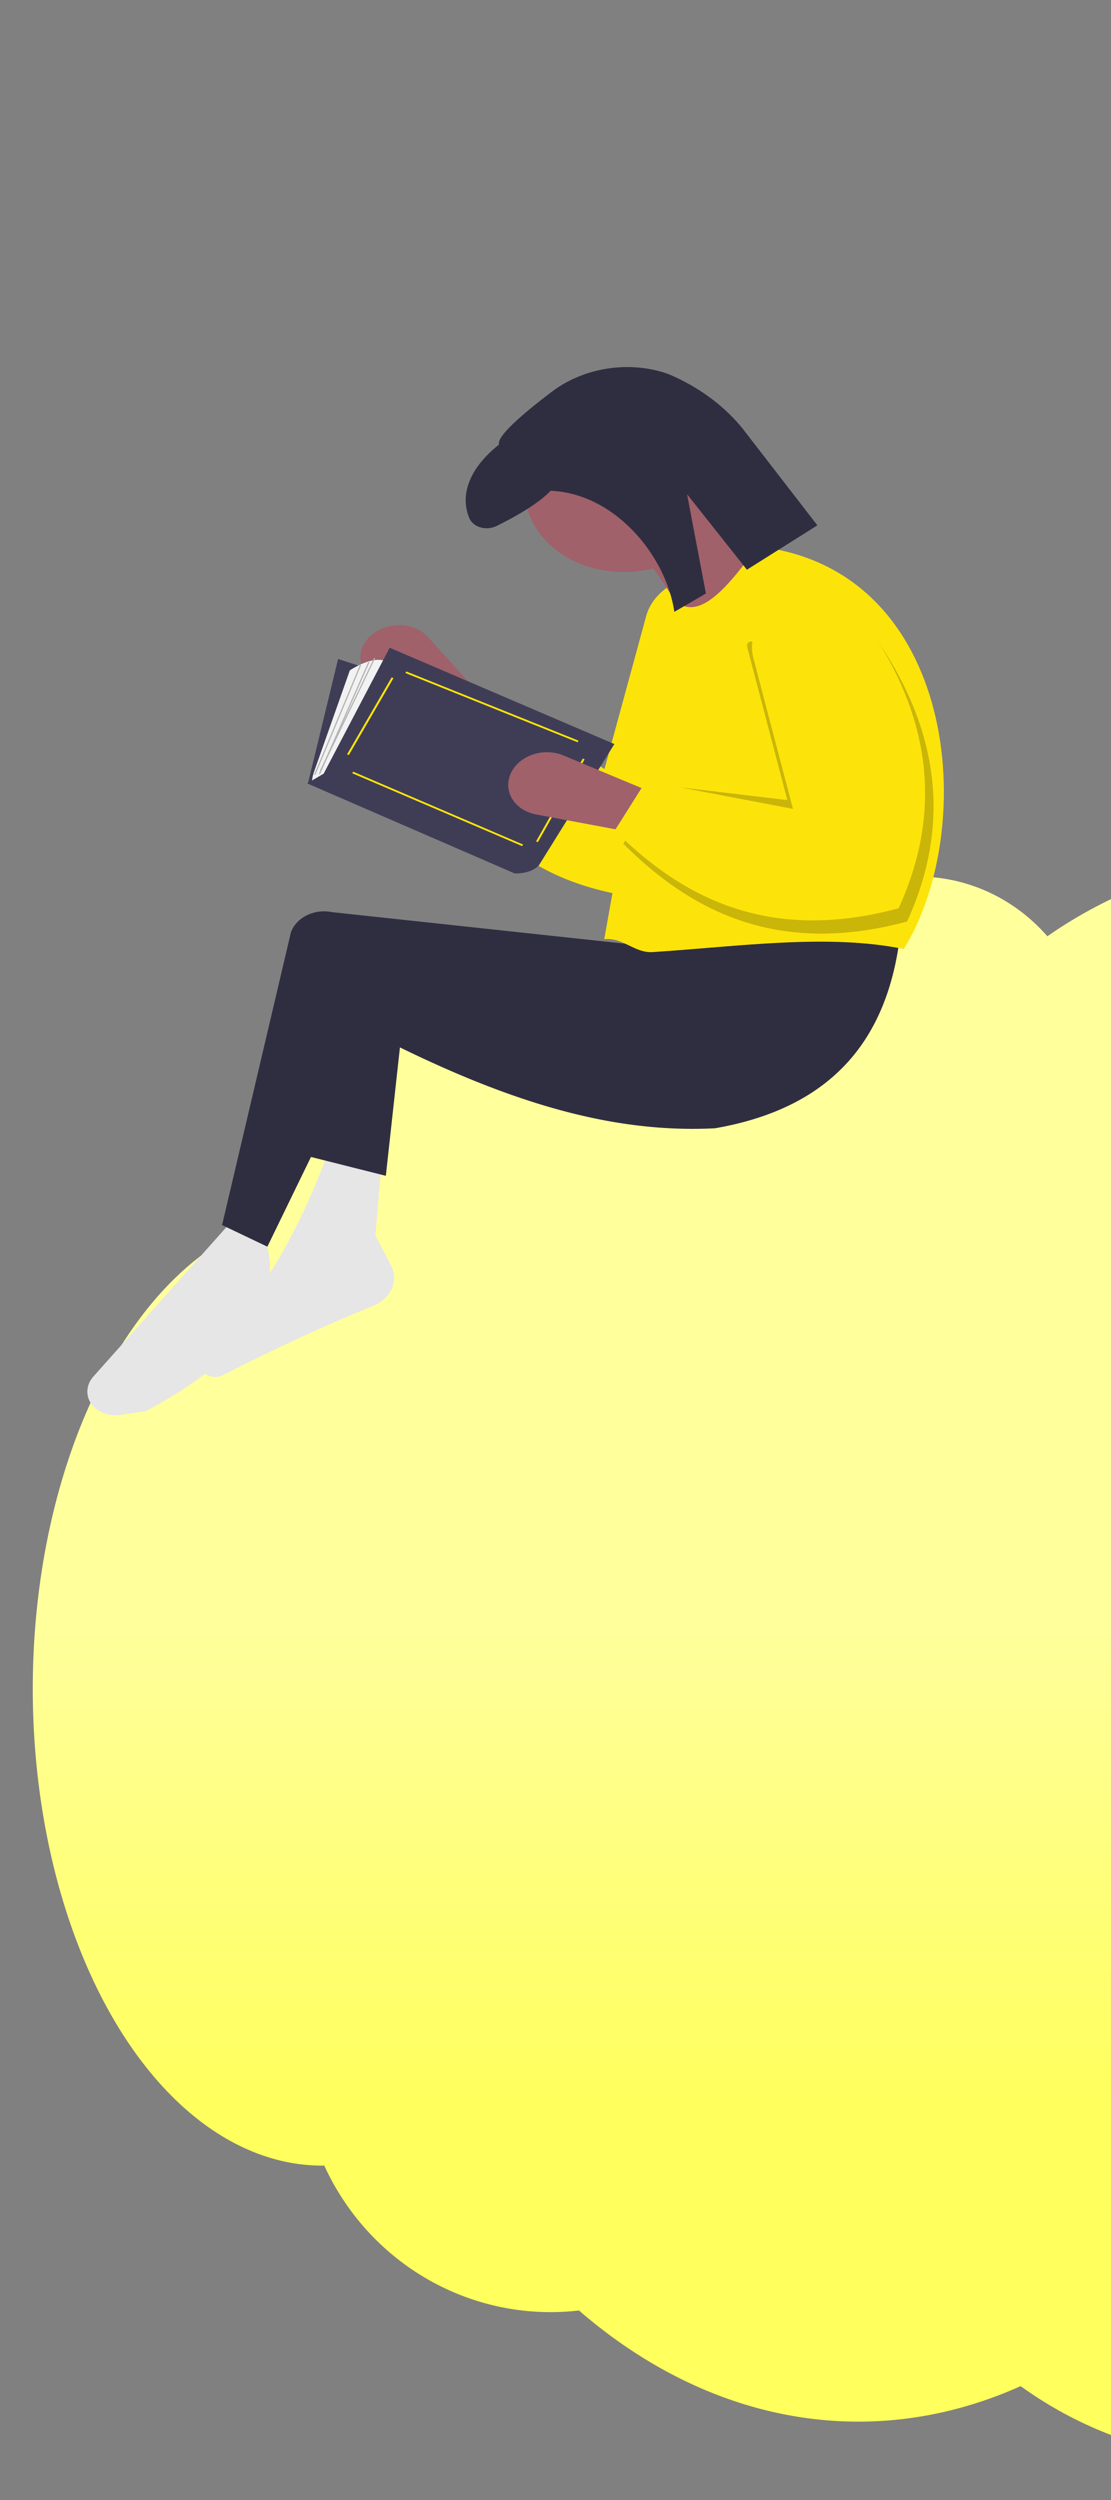 <?xml version="1.0" encoding="UTF-8" standalone="no"?>
<svg
   xmlns:dc="http://purl.org/dc/elements/1.1/"
   xmlns:cc="http://creativecommons.org/ns#"
   xmlns:rdf="http://www.w3.org/1999/02/22-rdf-syntax-ns#"
   xmlns:svg="http://www.w3.org/2000/svg"
   xmlns="http://www.w3.org/2000/svg"
   xmlns:xlink="http://www.w3.org/1999/xlink"
   xmlns:sodipodi="http://sodipodi.sourceforge.net/DTD/sodipodi-0.dtd"
   xmlns:inkscape="http://www.inkscape.org/namespaces/inkscape"
   id="SVGRoot"
   version="1.1"
   viewBox="0 0 960 2160"
   height="2160px"
   width="960px"
   inkscape:version="1.0 (4035a4fb49, 2020-05-01)"
   sodipodi:docname="a1bn.svg">
  <rect x="0" y="0" width="960" height="2160" fill="#808080" stroke="none"/>
  <defs
     id="defs852">
    <linearGradient
       gradientTransform="matrix(-1.226,0,0,1.303,1198.401,726.069)"
       inkscape:collect="always"
       xlink:href="#linearGradient864"
       id="linearGradient866"
       x1="177.787"
       y1="840.447"
       x2="177.787"
       y2="521.239"
       gradientUnits="userSpaceOnUse" />
    <linearGradient
       inkscape:collect="always"
       id="linearGradient864">
      <stop
         style="stop-color:#ffff5d;stop-opacity:1"
         offset="0"
         id="stop860" />
      <stop
         style="stop-color:#ffff9c;stop-opacity:1"
         offset="1"
         id="stop862" />
    </linearGradient>
  </defs>
  <sodipodi:namedview
     id="base"
     pagecolor="#ffffff"
     bordercolor="#666666"
     borderopacity="1.0"
     inkscape:pageopacity="0.0"
     inkscape:pageshadow="2"
     inkscape:zoom="0.24748737"
     inkscape:cx="535.86128"
     inkscape:cy="1755.0112"
     inkscape:document-units="px"
     inkscape:current-layer="layer1"
     inkscape:document-rotation="0"
     showgrid="false"
     inkscape:window-width="1920"
     inkscape:window-height="1001"
     inkscape:window-x="-9"
     inkscape:window-y="-9"
     inkscape:window-maximized="1" />
  <g
     inkscape:label="Layer 1"
     id="layer1">
    <path
       id="path1414"
       style="fill:url(#linearGradient866);fill-opacity:1;stroke-width:1.287"
       d="m 1137.696,736.813 a 387.643,362.027 0 0 1 338.056,185.662 491.675,533.168 0 0 1 398.856,523.581 491.675,533.168 0 0 1 -491.673,533.167 491.675,533.168 0 0 1 -16.664,-0.305 339.342,331.749 0 0 1 -282.408,147.815 339.342,331.749 0 0 1 -201.919,-65.123 458.236,639.801 0 0 1 -140.198,30.684 458.236,639.801 0 0 1 -241.47,-96.04 215.495,218.533 0 0 1 -24.559,1.425 215.495,218.533 0 0 1 -195.494,-126.589 250.172,412.053 0 0 1 -1.729,0.012 250.172,412.053 0 0 1 -250.172,-412.053 250.172,412.053 0 0 1 184.711,-397.697 225.403,252.761 0 0 1 225.081,-239.24 225.403,252.761 0 0 1 124.076,41.742 458.236,639.801 0 0 1 110.75,-43.908 151.094,157.976 0 0 1 120.412,-62.545 151.094,157.976 0 0 1 111.662,51.552 387.643,362.027 0 0 1 232.203,-72.138 387.643,362.027 0 0 1 0.479,0 z" />
    <g
       transform="translate(-528.255,-1644.309)"
       id="g1057">
      <path
         id="path24-4"
         fill="#a0616a"
         d="m 852.386,2190.621 v 0 a 27.161,32.382 83.894 0 1 45.572,4.001 l 49.977,55.175 -32.688,26.446 -64.013,-43.089 a 27.161,32.382 83.894 0 1 1.151,-42.533 z"
         style="stroke-width:2.397" />
      <path
         id="path26-5"
         fill="#fce40a"
         d="m 904.462,2270.374 c 23.266,79.24 72.928,138.186 183.367,150.407 80.502,-66.363 110.022,-147.956 100.069,-241.341 a 43.221,51.528 83.894 0 0 -58.114,-37.221 v 0 a 43.199,51.502 83.894 0 0 -43.209,34.49 l -36.005,132.133 -100.321,-68.102 z"
         style="stroke-width:2.397" />
      <path
         id="path28-7"
         fill="#e6e6e6"
         d="m 654.346,2863.531 c 83.637,-44.796 121.463,-94.658 102.352,-150.815 l -27.304,-14.355 -120.439,135.286 a 21.098,25.154 83.894 0 0 23.273,33.111 z"
         style="stroke-width:2.397" />
      <path
         id="path30-2"
         fill="#e6e6e6"
         d="m 721.162,2832.332 c 43.996,-22.433 87.219,-42.585 129.422,-59.734 a 25.868,30.841 83.894 0 0 15.766,-34.429 l -13.731,-26.391 5.318,-62.255 -45.918,-10.457 c -23.874,65.524 -56.884,126.739 -109.342,178.78 a 11.268,13.434 83.894 0 0 18.485,14.486 z"
         style="stroke-width:2.397" />
      <path
         id="path32-6"
         fill="#2f2e41"
         d="m 849.005,2536.831 c 111.147,57.061 203.738,87.107 297.106,82.309 106.742,-18.579 152.135,-83.023 160.781,-174.937 l -202.704,-10.363 -10.335,28.566 -278.962,-30.041 a 24.139,28.778 83.894 0 0 -35.302,17.685 l -59.436,252.716 39.123,18.674 z"
         style="stroke-width:2.397" />
      <polygon
         id="polygon34-8"
         fill="#2f2e41"
         points="473.788,517.007 481.788,502.007 526.788,549.007 507.788,569.007 "
         transform="matrix(-2.31,1.101,1.222,1.906,1339.317,1016.614)" />
      <ellipse
         id="circle36-7"
         fill="#a0616a"
         cy="2341.236"
         cx="214.743"
         rx="87.009"
         ry="76.973"
         transform="matrix(-0.903,0.43,0.54,0.842,0,0)"
         style="stroke-width:2.407" />
      <path
         id="path38-0"
         fill="#a0616a"
         d="m 1126.274,2193.143 71.892,-66.621 a 103.628,123.546 83.894 0 1 -52.835,-49.461 l -71.611,34.139 c 22.72,27.135 41.017,54.422 52.553,81.944 z"
         style="stroke-width:2.397" />
      <path
         id="path40-6"
         fill="#fce40a"
         d="m 1050.38,2455.76 c 16.019,-1.817 26.249,12.177 41.842,11.156 75.378,-4.934 151.373,-16.008 216.974,-2.661 65.409,-105.857 46.117,-328.588 -126.514,-347.769 -28.937,40.214 -57.09,72.54 -78.541,37.443 z"
         style="stroke-width:2.397" />
      <path
         id="path42-8"
         opacity="0.2"
         d="m 1054.623,2354.204 34.791,-32.76 119.147,14.116 -34.193,-130.268 c -2.372,-9.035 4.407,-7.114 13.974,-4.613 a 43.178,51.477 83.894 0 1 92.805,-10.51 c 56.715,79.279 71.129,162.353 30.908,250.328 -107.773,29.051 -183.46,-5.32 -245.211,-67.236 l 2.962,-4.698 q -7.731,-6.904 -15.184,-14.358 z"
         style="stroke-width:2.397" />
      <path
         id="path44-7"
         fill="#2f2e41"
         d="m 1004.837,1982.98 c -22.776,17.233 -47.825,38.209 -45.355,45.428 -23.097,18.245 -34.702,41.105 -25.834,63.293 a 13.96,16.644 83.894 0 0 23.745,7.027 c 14.394,-7.063 35.417,-18.581 46.609,-30.38 55.962,2.288 99.971,56.647 106.933,104.61 l 27.29,-15.842 -16.284,-85.803 51.728,65.228 60.871,-38.34 -64.729,-83.765 a 150.697,179.663 83.894 0 0 -62.091,-46.126 56.913,67.853 83.894 0 0 -7.895,-2.773 79.07,94.268 83.894 0 0 -94.988,17.444 z"
         style="stroke-width:2.397" />
      <polygon
         id="polygon46-3"
         fill="#3f3d56"
         points="411.402,475.011 458.078,419.925 426.54,381.659 380.285,438.428 "
         transform="matrix(-2.31,1.101,1.222,1.906,1339.317,1016.614)" />
      <path
         id="path48-6"
         fill="#f2f2f2"
         d="m 814.365,2314.915 48.478,-98.448 c -11.024,-7.301 -32.281,7.019 -32.281,7.019 l -31.023,87.861 a 34.804,41.494 83.894 0 0 -1.744,9.375 v 0 z"
         style="stroke-width:2.397" />
      <path
         id="path50-1"
         fill="#3f3d56"
         d="m 807.91,2312.761 57.051,-108.812 194.161,83.223 -65.277,104.886 c -7.658,7.836 -20.969,6.858 -20.969,6.858 L 793.624,2321.14 Z"
         style="stroke-width:2.397" />
      <rect
         id="rect52-0"
         fill="#fce40a"
         transform="matrix(-0.933,-0.361,-0.501,0.865,0,0)"
         height="76.855"
         width="1.71"
         y="1788.968"
         x="-1891.22"
         style="stroke-width:2.412" />
      <rect
         id="rect54-8"
         fill="#fce40a"
         transform="matrix(-0.919,-0.394,-0.537,0.844,0,0)"
         height="1.591"
         width="159.755"
         y="1818.732"
         x="-2129.408"
         style="stroke-width:2.413" />
      <rect
         id="rect56-7"
         fill="#fce40a"
         transform="matrix(-0.936,-0.351,-0.491,0.871,0,0)"
         height="82.148"
         width="1.713"
         y="1812.877"
         x="-2055.05"
         style="stroke-width:2.412" />
      <rect
         id="rect58-5"
         fill="#fce40a"
         transform="matrix(-0.928,-0.373,-0.515,0.857,0,0)"
         height="1.584"
         width="160.349"
         y="1758.468"
         x="-2083.787"
         style="stroke-width:2.413" />
      <rect
         id="rect60-5"
         fill="#b3b3b3"
         transform="matrix(-0.966,-0.259,-0.385,0.923,0,0)"
         height="102.752"
         width="1.071"
         y="1942.758"
         x="-1644.176"
         style="stroke-width:2.408" />
      <rect
         id="rect62-3"
         fill="#b3b3b3"
         transform="matrix(-0.961,-0.275,-0.404,0.915,0,0)"
         height="105.847"
         width="1.07"
         y="1915.323"
         x="-1687.134"
         style="stroke-width:2.409" />
      <rect
         id="rect64-4"
         fill="#b3b3b3"
         transform="matrix(-0.954,-0.299,-0.433,0.901,0,0)"
         height="107.711"
         width="1.066"
         y="1876.985"
         x="-1745.493"
         style="stroke-width:2.41" />
      <path
         id="path66-4"
         fill="#a0616a"
         d="m 971.008,2309.864 v 0 a 27.161,32.382 83.894 0 1 43.941,-12.913 l 74.056,30.91 -16.586,35.279 -80.806,-15.114 a 27.161,32.382 83.894 0 1 -20.605,-38.161 z"
         style="stroke-width:2.397" />
      <path
         id="path68-1"
         fill="#fce40a"
         d="m 1059.512,2361.827 c 61.751,61.916 137.438,96.287 245.211,67.236 40.221,-87.975 25.806,-171.049 -30.908,-250.328 a 43.221,51.528 83.894 0 0 -72.393,-12.037 v 0 a 43.199,51.502 83.894 0 0 -22.164,46.217 l 34.193,130.268 -126.93,-24.195 z"
         style="stroke-width:2.397" />
    </g>
  </g>
</svg>

